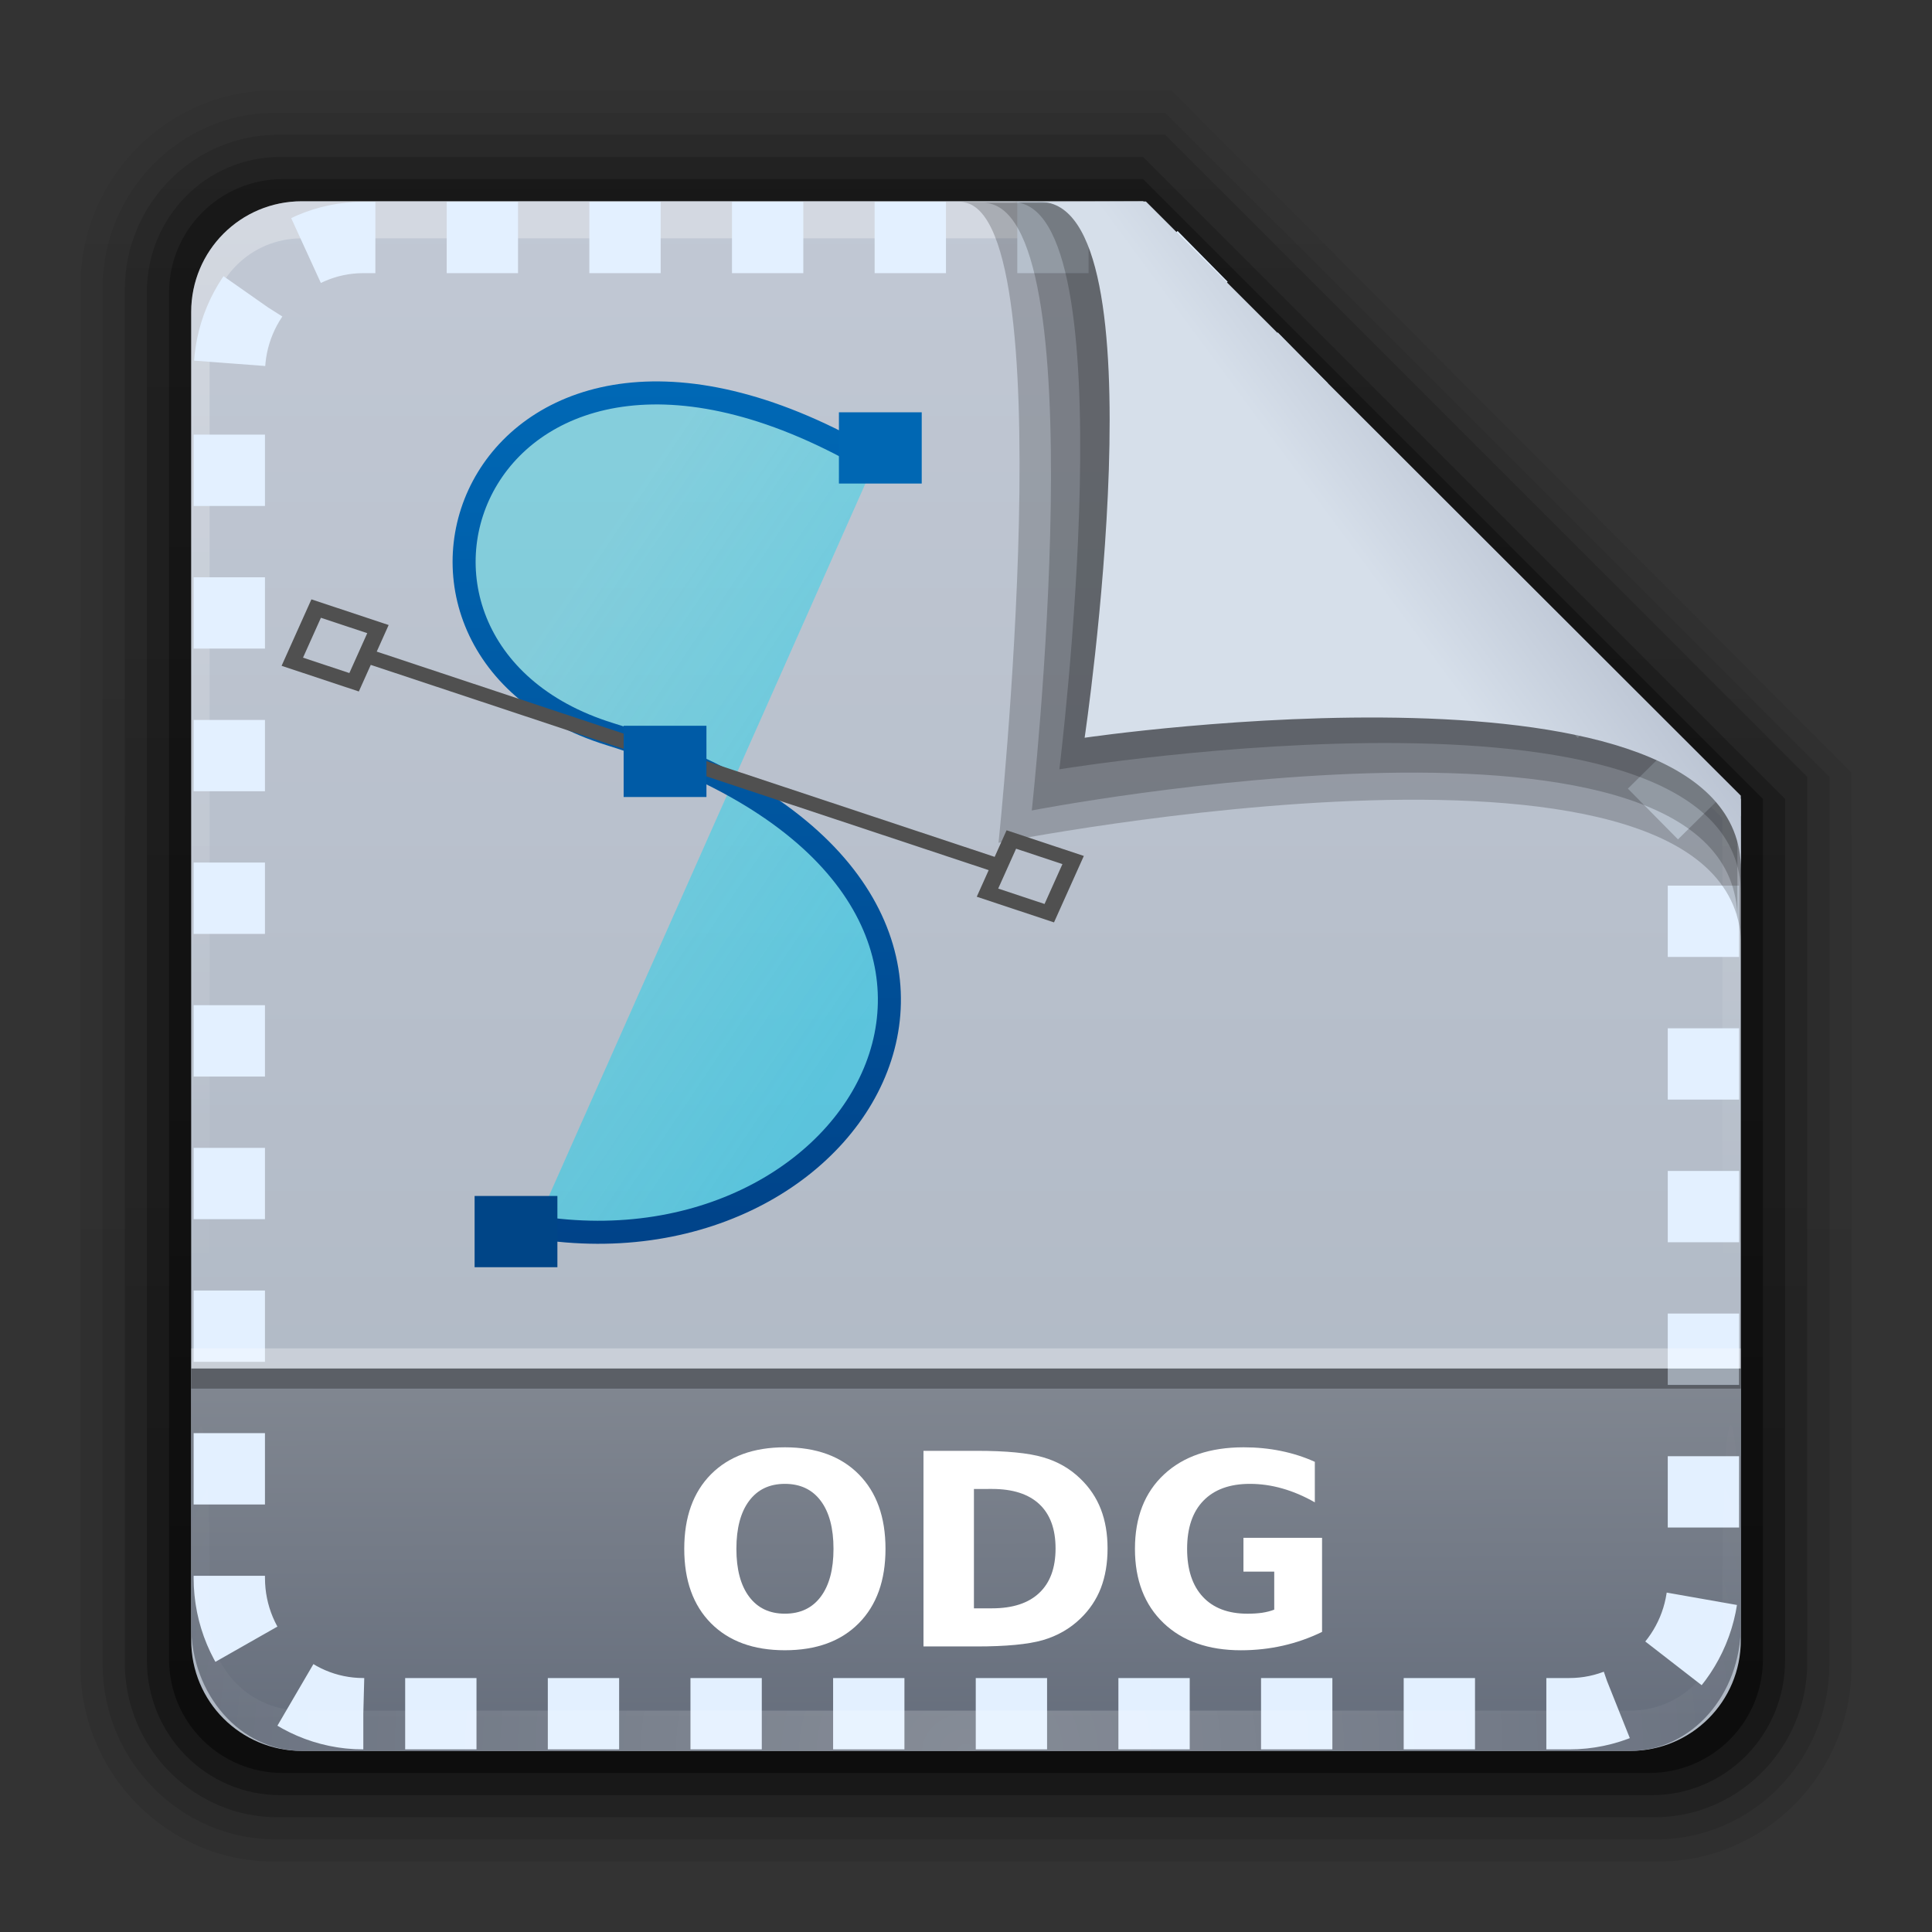 <?xml version="1.0" encoding="UTF-8" standalone="no"?>
<svg
   xmlns:dc="http://purl.org/dc/elements/1.1/"
   xmlns:cc="http://creativecommons.org/ns#"
   xmlns:rdf="http://www.w3.org/1999/02/22-rdf-syntax-ns#"
   xmlns:svg="http://www.w3.org/2000/svg"
   xmlns="http://www.w3.org/2000/svg"
   xmlns:xlink="http://www.w3.org/1999/xlink"
   version="1.0"
   width="96"
   height="96"
   id="svg2408">
  <rect width="100%" height="100%" fill="#333333" stroke="none"/>
  <defs
     id="defs2410">
    <linearGradient
       id="linearGradient1581">
      <stop
         id="stop1577"
         style="stop-color:#aaaaaa;stop-opacity:1"
         offset="0" />
      <stop
         id="stop1579"
         style="stop-color:#dcdcdc;stop-opacity:1"
         offset="1" />
    </linearGradient>
    <linearGradient
       id="linearGradient1575">
      <stop
         id="stop1571"
         style="stop-color:#aaaaaa;stop-opacity:1"
         offset="0" />
      <stop
         id="stop1573"
         style="stop-color:#dcdcdc;stop-opacity:1"
         offset="1" />
    </linearGradient>
    <linearGradient
       id="linearGradient1569">
      <stop
         id="stop1565"
         style="stop-color:#aaaaaa;stop-opacity:1"
         offset="0" />
      <stop
         id="stop1567"
         style="stop-color:#dcdcdc;stop-opacity:1"
         offset="1" />
    </linearGradient>
    <linearGradient
       id="linearGradient1563">
      <stop
         id="stop1559"
         style="stop-color:#aaaaaa;stop-opacity:1"
         offset="0" />
      <stop
         id="stop1561"
         style="stop-color:#dcdcdc;stop-opacity:1"
         offset="1" />
    </linearGradient>
    <linearGradient
       id="linearGradient1557">
      <stop
         id="stop1553"
         style="stop-color:#aaaaaa;stop-opacity:1"
         offset="0" />
      <stop
         id="stop1555"
         style="stop-color:#dcdcdc;stop-opacity:1"
         offset="1" />
    </linearGradient>
    <linearGradient
       id="linearGradient1551">
      <stop
         id="stop1547"
         style="stop-color:#aaaaaa;stop-opacity:1"
         offset="0" />
      <stop
         id="stop1549"
         style="stop-color:#dcdcdc;stop-opacity:1"
         offset="1" />
    </linearGradient>
    <linearGradient
       id="linearGradient1545">
      <stop
         id="stop1541"
         style="stop-color:#aaaaaa;stop-opacity:1"
         offset="0" />
      <stop
         id="stop1543"
         style="stop-color:#dcdcdc;stop-opacity:1"
         offset="1" />
    </linearGradient>
    <linearGradient
       id="linearGradient1539">
      <stop
         id="stop1535"
         style="stop-color:#aaaaaa;stop-opacity:1"
         offset="0" />
      <stop
         id="stop1537"
         style="stop-color:#dcdcdc;stop-opacity:1"
         offset="1" />
    </linearGradient>
    <linearGradient
       id="linearGradient1533">
      <stop
         id="stop1529"
         style="stop-color:#aaaaaa;stop-opacity:1"
         offset="0" />
      <stop
         id="stop1531"
         style="stop-color:#dcdcdc;stop-opacity:1"
         offset="1" />
    </linearGradient>
    <linearGradient
       id="linearGradient1527">
      <stop
         id="stop1523"
         style="stop-color:#aaaaaa;stop-opacity:1"
         offset="0" />
      <stop
         id="stop1525"
         style="stop-color:#dcdcdc;stop-opacity:1"
         offset="1" />
    </linearGradient>
    <linearGradient
       id="linearGradient1521">
      <stop
         id="stop1517"
         style="stop-color:#aaaaaa;stop-opacity:1"
         offset="0" />
      <stop
         id="stop1519"
         style="stop-color:#dcdcdc;stop-opacity:1"
         offset="1" />
    </linearGradient>
    <linearGradient
       id="linearGradient1515">
      <stop
         id="stop1511"
         style="stop-color:#aaaaaa;stop-opacity:1"
         offset="0" />
      <stop
         id="stop1513"
         style="stop-color:#dcdcdc;stop-opacity:1"
         offset="1" />
    </linearGradient>
    <linearGradient
       id="linearGradient1509">
      <stop
         id="stop1505"
         style="stop-color:#aaaaaa;stop-opacity:1"
         offset="0" />
      <stop
         id="stop1507"
         style="stop-color:#dcdcdc;stop-opacity:1"
         offset="1" />
    </linearGradient>
    <linearGradient
       id="linearGradient3638">
      <stop
         id="stop3640"
         style="stop-color:#000000;stop-opacity:1"
         offset="0" />
      <stop
         id="stop3646"
         style="stop-color:#000000;stop-opacity:0.498"
         offset="0.259" />
      <stop
         id="stop3642"
         style="stop-color:#000000;stop-opacity:0"
         offset="1" />
    </linearGradient>
    <linearGradient
       id="linearGradient3619">
      <stop
         id="stop3621"
         style="stop-color:#ffffff;stop-opacity:1"
         offset="0" />
      <stop
         id="stop3627"
         style="stop-color:#ffffff;stop-opacity:0.498"
         offset="0.296" />
      <stop
         id="stop3623"
         style="stop-color:#ffffff;stop-opacity:0"
         offset="1" />
    </linearGradient>
    <linearGradient
       x1="45.448"
       y1="92.54"
       x2="45.448"
       y2="7.017"
       id="ButtonShadow"
       gradientUnits="userSpaceOnUse"
       gradientTransform="scale(1.006,0.994)">
      <stop
         id="stop3750"
         style="stop-color:#000000;stop-opacity:1"
         offset="0" />
      <stop
         id="stop3752"
         style="stop-color:#000000;stop-opacity:0.588"
         offset="1" />
    </linearGradient>
    <linearGradient
       id="linearGradient3737">
      <stop
         id="stop3739"
         style="stop-color:#ffffff;stop-opacity:1"
         offset="0" />
      <stop
         id="stop3741"
         style="stop-color:#ffffff;stop-opacity:0"
         offset="1" />
    </linearGradient>
    <filter
       color-interpolation-filters="sRGB"
       id="filter3174">
      <feGaussianBlur
         id="feGaussianBlur3176"
         stdDeviation="1.71" />
    </filter>
    <linearGradient
       x1="36.357"
       y1="6"
       x2="36.357"
       y2="63.893"
       id="linearGradient3188"
       xlink:href="#linearGradient3737"
       gradientUnits="userSpaceOnUse" />
    <filter
       x="-0.192"
       y="-0.192"
       width="1.384"
       height="1.384"
       color-interpolation-filters="sRGB"
       id="filter3794">
      <feGaussianBlur
         id="feGaussianBlur3796"
         stdDeviation="5.28" />
    </filter>
    <linearGradient
       x1="48"
       y1="20.221"
       x2="48"
       y2="138.661"
       id="linearGradient3613"
       xlink:href="#linearGradient3737"
       gradientUnits="userSpaceOnUse" />
    <radialGradient
       cx="48"
       cy="90.172"
       r="42"
       fx="48"
       fy="90.172"
       id="radialGradient3619"
       xlink:href="#linearGradient3737"
       gradientUnits="userSpaceOnUse"
       gradientTransform="matrix(1.157,0,0,0.996,-7.551,0.197)" />
    <clipPath
       id="clipPath3613">
      <rect
         width="84"
         height="84"
         rx="6"
         ry="6"
         x="6"
         y="6"
         id="rect3615"
         style="fill:#ffffff;fill-opacity:1;fill-rule:nonzero;stroke:none" />
    </clipPath>
    <linearGradient
       x1="40"
       y1="56.209"
       x2="40"
       y2="104"
       id="linearGradient3625"
       xlink:href="#linearGradient3619"
       gradientUnits="userSpaceOnUse" />
    <linearGradient
       x1="16"
       y1="48"
       x2="16"
       y2="44.091"
       id="linearGradient3644"
       xlink:href="#linearGradient3638"
       gradientUnits="userSpaceOnUse"
       gradientTransform="translate(0,8)" />
    <linearGradient
       id="linearGradient1428">
      <stop
         id="stop1430"
         style="stop-color:#3465a4;stop-opacity:1"
         offset="0" />
      <stop
         id="stop1432"
         style="stop-color:#729fcf;stop-opacity:1"
         offset="1" />
    </linearGradient>
    <linearGradient
       x1="48"
       y1="56.252"
       x2="48"
       y2="5.988"
       id="linearGradient3733"
       xlink:href="#linearGradient1428"
       gradientUnits="userSpaceOnUse" />
    <filter
       color-interpolation-filters="sRGB"
       id="filter3743">
      <feGaussianBlur
         stdDeviation="0.8"
         id="feGaussianBlur3745" />
    </filter>
    <clipPath
       id="clipPath3739">
      <path
         d="m 33,1 c -0.277,0 -0.542,0.055 -0.781,0.156 -0.372,0.263 -0.714,0.582 -1,0.938 C 31.081,2.365 31,2.674 31,3 l 0,4.969 c 0.89,1.293 2.374,2.156 4.062,2.156 C 37.789,10.125 40,7.914 40,5.188 40,3.417 39.056,1.871 37.656,1 L 33,1 z m 7.531,0 0.562,0.844 0.469,-0.25 L 42,1.5 l 1.125,0 0.25,0.594 -0.75,0.812 -0.406,0.25 -0.531,0.156 0.25,1.094 0.5,-0.062 0.469,0.062 1.031,0.438 0,0.656 L 42.906,5.969 42.438,6 l -0.5,-0.031 -0.25,1.125 L 42.219,7.25 42.625,7.469 43.375,8.281 43.125,8.875 42,8.906 41.562,8.781 41.094,8.5 l -0.625,0.969 0.375,0.312 0.312,0.406 0.438,1.031 L 41.125,11.688 40.094,11.25 39.688,11 39.375,10.562 l -0.969,0.656 0.25,0.438 0.156,0.5 -0.031,1.062 L 38.156,13.5 37.375,12.719 37.094,12.312 37,11.781 l -1.125,0.25 0.031,0.5 -0.062,0.5 -0.438,1 -0.656,0 -0.469,-1 -0.031,-0.5 0.031,-0.5 -1.125,-0.25 L 33.062,12.312 32.781,12.719 32,13.5 l -0.594,-0.281 -0.062,-1.062 0.156,-0.5 0.25,-0.438 -0.75,-0.5 L 31,19 c 0,1.108 0.892,2 2,2 l 6.844,0 0.281,-0.25 0.469,-0.25 -0.469,-1.156 -0.531,0.188 -0.5,0.031 -1.156,-0.25 -0.156,-0.688 0.969,-0.688 0.5,-0.156 0.531,-0.062 0,-1.219 -0.531,-0.031 -0.5,-0.188 -1,-0.656 0.156,-0.688 1.156,-0.25 0.5,0 0.531,0.188 0.469,-1.156 -0.5,-0.25 -0.406,-0.312 -0.625,-1 0.375,-0.594 1.156,0.188 0.5,0.25 0.406,0.344 0.844,-0.875 -0.344,-0.406 -0.219,-0.469 -0.219,-1.188 0.562,-0.375 1,0.625 0.344,0.375 0.281,0.5 1.125,-0.469 L 44.656,9.531 44.625,9 l 0.25,-1.156 0.688,-0.125 0.688,0.969 0.156,0.469 0.062,0.562 1.219,-0.031 0.031,-0.531 0.188,-0.5 L 48.562,7.688 49.25,7.812 49.531,8.969 49.5,9.5 49.312,10 50.469,10.469 50.719,10 51,9.656 51,3 C 51,1.892 50.108,1 49,1 l -8.469,0 z m -5.5,0.312 c 2.122,0 3.844,1.722 3.844,3.844 C 38.875,7.278 37.153,9 35.031,9 32.91,9 31.188,7.278 31.188,5.156 c 0,-2.122 1.722,-3.844 3.844,-3.844 z m 0,1.719 c -1.242,0 -2.25,0.952 -2.25,2.125 0,1.173 1.008,2.125 2.25,2.125 1.242,0 2.25,-0.952 2.25,-2.125 0,-1.173 -1.008,-2.125 -2.25,-2.125 z m 12.094,8.375 c -1.276,0 -2.46,0.442 -3.406,1.156 l 1.812,1.938 c 0.461,-0.287 1.011,-0.438 1.594,-0.438 0.294,0 0.575,0.046 0.844,0.125 l 1.219,-2.375 C 48.547,11.56 47.855,11.406 47.125,11.406 z m 3.094,0.938 L 49,14.719 c 0.686,0.544 1.114,1.372 1.125,2.312 L 51,17.188 51,12.969 c -0.242,-0.228 -0.502,-0.442 -0.781,-0.625 z m -7.344,1 c -0.873,0.994 -1.406,2.293 -1.406,3.719 0,0.637 0.118,1.241 0.312,1.812 L 44.188,17.781 C 44.132,17.553 44.125,17.307 44.125,17.062 c 0,-0.663 0.199,-1.284 0.562,-1.781 l -1.812,-1.938 z m 4.25,2.75 c -0.535,0 -0.969,0.434 -0.969,0.969 0,0.535 0.434,0.969 0.969,0.969 0.535,0 0.969,-0.434 0.969,-0.969 0,-0.535 -0.434,-0.969 -0.969,-0.969 z m 2.812,2.062 c -0.322,0.824 -1.002,1.465 -1.844,1.75 L 48.25,21 49,21 c 1.108,0 2,-0.892 2,-2 l 0,-0.656 -1.062,-0.188 z m -5.25,0.656 -2.438,1.125 c 0.23,0.39 0.498,0.74 0.812,1.062 l 4,0 -0.125,-0.938 c -0.934,-0.054 -1.735,-0.535 -2.25,-1.25 z"
         id="path3741"
         style="fill:#ffffff;fill-opacity:1;fill-rule:evenodd;stroke:none;display:inline" />
    </clipPath>
    <filter
       x="-0.18"
       y="-0.18"
       width="1.36"
       height="1.36"
       color-interpolation-filters="sRGB"
       id="filter3194-1">
      <feGaussianBlur
         stdDeviation="1.2"
         id="feGaussianBlur3196-4" />
    </filter>
    <clipPath
       id="clipPath2849-2">
      <rect
         width="20"
         height="20"
         rx="2"
         ry="2"
         x="1"
         y="1"
         id="rect2851-4"
         style="fill:#ffffff;fill-opacity:1;fill-rule:evenodd;stroke:none;display:inline" />
    </clipPath>
    <clipPath
       id="clipPath6183">
      <rect
         width="20"
         height="20"
         rx="2"
         ry="2"
         x="1"
         y="1"
         id="rect6185"
         style="fill:#ffffff;fill-opacity:1;fill-rule:evenodd;stroke:none;display:inline" />
    </clipPath>
    <linearGradient
       x1="10.32"
       y1="21"
       x2="10.32"
       y2="0.999"
       id="ButtonColor-6"
       gradientUnits="userSpaceOnUse">
      <stop
         id="stop3189-2"
         style="stop-color:#afafaf;stop-opacity:1"
         offset="0" />
      <stop
         id="stop3191-6"
         style="stop-color:#d8d8d8;stop-opacity:1"
         offset="1" />
    </linearGradient>
    <linearGradient
       id="linearGradient3327-8">
      <stop
         id="stop3330-7"
         style="stop-color:#000000;stop-opacity:1"
         offset="0" />
      <stop
         id="stop3333-0"
         style="stop-color:#000000;stop-opacity:0"
         offset="1" />
    </linearGradient>
    <linearGradient
       x1="58.65"
       y1="122"
       x2="58.65"
       y2="5.425"
       id="linearGradient3764"
       gradientUnits="userSpaceOnUse"
       gradientTransform="matrix(1.017,0,0,1.017,-1.103,-1.103)">
      <stop
         id="stop3766"
         style="stop-color:#969696;stop-opacity:1"
         offset="0" />
      <stop
         id="stop3768"
         style="stop-color:#cacaca;stop-opacity:1"
         offset="1" />
    </linearGradient>
    <linearGradient
       x1="11.375"
       y1="22"
       x2="11.375"
       y2="-9.817"
       id="linearGradient4286"
       xlink:href="#linearGradient3327-8"
       gradientUnits="userSpaceOnUse" />
    <linearGradient
       x1="-3.061"
       y1="27.258"
       x2="-3.061"
       y2="7.254"
       id="linearGradient4288"
       xlink:href="#ButtonColor-6"
       gradientUnits="userSpaceOnUse"
       gradientTransform="translate(11.119,-6.258)" />
    <linearGradient
       x1="5"
       y1="21"
       x2="5"
       y2="0.9"
       id="linearGradient4290"
       xlink:href="#linearGradient3764"
       gradientUnits="userSpaceOnUse" />
    <linearGradient
       x1="11.375"
       y1="22"
       x2="11.375"
       y2="-9.817"
       id="linearGradient4320"
       xlink:href="#linearGradient3327-8"
       gradientUnits="userSpaceOnUse" />
    <linearGradient
       x1="-3.061"
       y1="27.258"
       x2="-3.061"
       y2="7.254"
       id="linearGradient4322"
       xlink:href="#ButtonColor-6"
       gradientUnits="userSpaceOnUse"
       gradientTransform="translate(11.119,-6.258)" />
    <linearGradient
       x1="5"
       y1="21"
       x2="5"
       y2="0.9"
       id="linearGradient4324"
       xlink:href="#linearGradient3764"
       gradientUnits="userSpaceOnUse" />
    <linearGradient
       x1="11.375"
       y1="22"
       x2="11.375"
       y2="-9.817"
       id="linearGradient4354"
       xlink:href="#linearGradient3327-8"
       gradientUnits="userSpaceOnUse" />
    <linearGradient
       x1="-3.061"
       y1="27.258"
       x2="-3.061"
       y2="7.254"
       id="linearGradient4356"
       xlink:href="#ButtonColor-6"
       gradientUnits="userSpaceOnUse"
       gradientTransform="translate(11.119,-6.258)" />
    <linearGradient
       x1="5"
       y1="21"
       x2="5"
       y2="0.9"
       id="linearGradient4358"
       xlink:href="#linearGradient3764"
       gradientUnits="userSpaceOnUse" />
    <linearGradient
       x1="45.448"
       y1="92.54"
       x2="45.448"
       y2="7.017"
       id="ButtonShadow-0"
       gradientUnits="userSpaceOnUse"
       gradientTransform="matrix(1.006,0,0,0.994,100,0)">
      <stop
         id="stop3750-8"
         style="stop-color:#000000;stop-opacity:1"
         offset="0" />
      <stop
         id="stop3752-5-4"
         style="stop-color:#000000;stop-opacity:0.588"
         offset="1" />
    </linearGradient>
    <linearGradient
       x1="32.251"
       y1="6.132"
       x2="32.251"
       y2="90.239"
       id="linearGradient3780"
       xlink:href="#ButtonShadow-0"
       gradientUnits="userSpaceOnUse"
       gradientTransform="matrix(0.881,0,0,0.881,102.247,-91.379)" />
    <linearGradient
       x1="32.251"
       y1="6.132"
       x2="32.251"
       y2="90.239"
       id="linearGradient3772"
       xlink:href="#ButtonShadow-0"
       gradientUnits="userSpaceOnUse"
       gradientTransform="matrix(1.024,0,0,1.012,-1.143,-98.071)" />
    <linearGradient
       x1="32.251"
       y1="6.132"
       x2="32.251"
       y2="90.239"
       id="linearGradient3725"
       xlink:href="#ButtonShadow-0"
       gradientUnits="userSpaceOnUse"
       gradientTransform="matrix(1.024,0,0,1.012,-1.143,-98.071)" />
    <linearGradient
       x1="32.251"
       y1="6.132"
       x2="32.251"
       y2="90.239"
       id="linearGradient3721-0"
       xlink:href="#ButtonShadow-0"
       gradientUnits="userSpaceOnUse"
       gradientTransform="matrix(0.857,0,0,0.857,103.39,-90.236)" />
    <linearGradient
       x1="32.251"
       y1="6.132"
       x2="32.251"
       y2="90.239"
       id="linearGradient3059"
       xlink:href="#ButtonShadow-0"
       gradientUnits="userSpaceOnUse"
       gradientTransform="matrix(1.024,0,0,1.012,-1.143,-98.071)" />
    <linearGradient
       y2="3.634"
       x2="-51.786"
       y1="53.514"
       x1="-51.786"
       gradientTransform="matrix(2.168,0,0,2.246,141.948,-68.59)"
       gradientUnits="userSpaceOnUse"
       id="linearGradient5869"
       xlink:href="#linearGradient3327-8" />
    <linearGradient
       y2="44.261"
       x2="97.539"
       y1="8.81"
       x1="97.539"
       gradientTransform="matrix(2.666,0,0,2.647,-143.333,-66.05)"
       gradientUnits="userSpaceOnUse"
       id="linearGradient5873"
       xlink:href="#linearGradient9235" />
    <linearGradient
       id="linearGradient9235">
      <stop
         offset="0"
         style="stop-color:#ffffff;stop-opacity:1"
         id="stop9237" />
      <stop
         offset="0.109"
         style="stop-color:#ffffff;stop-opacity:0.235"
         id="stop9239" />
      <stop
         offset="0.979"
         style="stop-color:#ffffff;stop-opacity:0.157"
         id="stop9241" />
      <stop
         offset="1"
         style="stop-color:#ffffff;stop-opacity:0.392"
         id="stop9243" />
    </linearGradient>
    <linearGradient
       y2="609.505"
       x2="302.857"
       y1="366.648"
       x1="302.857"
       gradientTransform="matrix(0.213,0,0,0.066,-13.148,75.519)"
       gradientUnits="userSpaceOnUse"
       id="linearGradient5875"
       xlink:href="#linearGradient5048-585" />
    <linearGradient
       id="linearGradient5048-585">
      <stop
         offset="0"
         style="stop-color:#000000;stop-opacity:0"
         id="stop2667" />
      <stop
         offset="0.5"
         style="stop-color:#000000;stop-opacity:1"
         id="stop2669" />
      <stop
         offset="1"
         style="stop-color:#000000;stop-opacity:0"
         id="stop2671" />
    </linearGradient>
    <radialGradient
       r="117.143"
       fy="486.648"
       fx="605.714"
       cy="486.648"
       cx="605.714"
       gradientTransform="matrix(0.083,0,0,0.066,65.629,75.519)"
       gradientUnits="userSpaceOnUse"
       id="radialGradient5877"
       xlink:href="#linearGradient3327-8" />
    <radialGradient
       r="117.143"
       fy="486.648"
       fx="605.714"
       cy="486.648"
       cx="605.714"
       gradientTransform="matrix(-0.083,0,0,0.066,62.348,75.519)"
       gradientUnits="userSpaceOnUse"
       id="radialGradient5879"
       xlink:href="#linearGradient3327-8" />
    <linearGradient
       y2="119.06"
       x2="-91"
       y1="44"
       x1="-91"
       gradientTransform="matrix(1,0,0,1.027,147,-70.187)"
       gradientUnits="userSpaceOnUse"
       id="linearGradient5883"
       xlink:href="#linearGradient4632-0-6-4" />
    <linearGradient
       id="linearGradient4632-0-6-4">
      <stop
         id="stop4634-4-4-7"
         offset="0"
         style="stop-color:#55a7f3;stop-opacity:1;" />
      <stop
         id="stop4636-3-1-5"
         offset="1"
         style="stop-color:#1374cf;stop-opacity:1;" />
    </linearGradient>
    <linearGradient
       y2="36.599"
       x2="22.935"
       y1="49.629"
       x1="22.935"
       gradientTransform="matrix(3.037,0,0,2.691,-8.883,-65.365)"
       gradientUnits="userSpaceOnUse"
       id="linearGradient5887"
       xlink:href="#linearGradient6129-963-697-142-998-580-273" />
    <linearGradient
       id="linearGradient6129-963-697-142-998-580-273">
      <stop
         offset="0"
         style="stop-color:#0a0a0a;stop-opacity:0.498"
         id="stop2661" />
      <stop
         offset="1"
         style="stop-color:#0a0a0a;stop-opacity:0"
         id="stop2663" />
    </linearGradient>
    <linearGradient
       y2="44.261"
       x2="97.539"
       y1="16.962"
       x1="97.539"
       gradientTransform="matrix(2.666,0,0,2.717,-143.333,-69.199)"
       gradientUnits="userSpaceOnUse"
       id="linearGradient5891"
       xlink:href="#linearGradient8272" />
    <linearGradient
       id="linearGradient8272">
      <stop
         id="stop8274"
         style="stop-color:#ffffff;stop-opacity:1"
         offset="0" />
      <stop
         id="stop8276"
         style="stop-color:#ffffff;stop-opacity:0.235"
         offset="0.022" />
      <stop
         id="stop8278"
         style="stop-color:#ffffff;stop-opacity:0.157"
         offset="0.979" />
      <stop
         id="stop8280"
         style="stop-color:#ffffff;stop-opacity:0.392"
         offset="1" />
    </linearGradient>
    <linearGradient
       xlink:href="#linearGradient5048-585"
       id="linearGradient5875-2"
       gradientUnits="userSpaceOnUse"
       gradientTransform="matrix(0.213,0,0,0.066,-13.148,75.519)"
       x1="302.857"
       y1="366.648"
       x2="302.857"
       y2="609.505" />
    <radialGradient
       xlink:href="#linearGradient3327-8"
       id="radialGradient5877-3"
       gradientUnits="userSpaceOnUse"
       gradientTransform="matrix(0.083,0,0,0.066,65.629,75.519)"
       cx="605.714"
       cy="486.648"
       fx="605.714"
       fy="486.648"
       r="117.143" />
    <radialGradient
       xlink:href="#linearGradient3327-8"
       id="radialGradient5879-6"
       gradientUnits="userSpaceOnUse"
       gradientTransform="matrix(-0.083,0,0,0.066,62.348,75.519)"
       cx="605.714"
       cy="486.648"
       fx="605.714"
       fy="486.648"
       r="117.143" />
    <linearGradient
       y2="609.505"
       x2="302.857"
       y1="366.648"
       x1="302.857"
       gradientTransform="matrix(0.213,0,0,0.066,-13.148,75.519)"
       gradientUnits="userSpaceOnUse"
       id="linearGradient5875-6"
       xlink:href="#linearGradient5048-585" />
    <radialGradient
       r="117.143"
       fy="486.648"
       fx="605.714"
       cy="486.648"
       cx="605.714"
       gradientTransform="matrix(0.083,0,0,0.066,65.629,75.519)"
       gradientUnits="userSpaceOnUse"
       id="radialGradient5877-0"
       xlink:href="#linearGradient3327-8" />
    <radialGradient
       r="117.143"
       fy="486.648"
       fx="605.714"
       cy="486.648"
       cx="605.714"
       gradientTransform="matrix(-0.083,0,0,0.066,62.348,75.519)"
       gradientUnits="userSpaceOnUse"
       id="radialGradient5879-4"
       xlink:href="#linearGradient3327-8" />
    <linearGradient
       y2="3.634"
       x2="-51.786"
       y1="53.514"
       x1="-51.786"
       gradientTransform="matrix(2.168,0,0,2.246,141.949,-68.559)"
       gradientUnits="userSpaceOnUse"
       id="linearGradient6758"
       xlink:href="#linearGradient3327-8" />
    <linearGradient
       y2="44.261"
       x2="97.539"
       y1="8.81"
       x1="97.539"
       gradientTransform="matrix(2.666,0,0,2.647,-143.333,-66.018)"
       gradientUnits="userSpaceOnUse"
       id="linearGradient6755"
       xlink:href="#linearGradient9235" />
    <linearGradient
       y2="609.505"
       x2="302.857"
       y1="366.648"
       x1="302.857"
       gradientTransform="matrix(0.213,0,0,0.066,-13.148,75.519)"
       gradientUnits="userSpaceOnUse"
       id="linearGradient22546"
       xlink:href="#linearGradient5048-585" />
    <radialGradient
       r="117.143"
       fy="486.648"
       fx="605.714"
       cy="486.648"
       cx="605.714"
       gradientTransform="matrix(0.083,0,0,0.066,65.629,75.519)"
       gradientUnits="userSpaceOnUse"
       id="radialGradient22548"
       xlink:href="#linearGradient3327-8" />
    <radialGradient
       r="117.143"
       fy="486.648"
       fx="605.714"
       cy="486.648"
       cx="605.714"
       gradientTransform="matrix(-0.083,0,0,0.066,62.348,75.519)"
       gradientUnits="userSpaceOnUse"
       id="radialGradient22550"
       xlink:href="#linearGradient3327-8" />
    <linearGradient
       xlink:href="#linearGradient4632-0-6-4-6"
       id="linearGradient6563"
       gradientUnits="userSpaceOnUse"
       gradientTransform="matrix(1,0,0,0.813,147,-44.693)"
       x1="-91"
       y1="44"
       x2="-91"
       y2="119.06" />
    <linearGradient
       id="linearGradient4632-0-6-4-6">
      <stop
         id="stop4634-4-4-7-1"
         offset="0"
         style="stop-color:#5aa9f2;stop-opacity:1;" />
      <stop
         id="stop4636-3-1-5-7"
         offset="1"
         style="stop-color:#1374cf;stop-opacity:1;" />
    </linearGradient>
    <linearGradient
       xlink:href="#linearGradient6129-963-697-142-998-580-273"
       id="linearGradient6618"
       gradientUnits="userSpaceOnUse"
       gradientTransform="matrix(3.037,0,0,2.139,-8.883,-41.085)"
       x1="22.935"
       y1="49.629"
       x2="22.935"
       y2="36.599" />
    <linearGradient
       y2="44.261"
       x2="97.539"
       y1="16.962"
       x1="97.539"
       gradientTransform="matrix(2.666,0,0,2.137,-143.311,-43.45)"
       gradientUnits="userSpaceOnUse"
       id="linearGradient5329-6"
       xlink:href="#linearGradient8272" />
    <radialGradient
       r="117.143"
       fy="486.648"
       fx="605.714"
       cy="486.648"
       cx="605.714"
       gradientTransform="matrix(0.083,0,0,0.066,65.629,75.519)"
       gradientUnits="userSpaceOnUse"
       id="radialGradient5877-38"
       xlink:href="#linearGradient3327-8" />
    <radialGradient
       r="117.143"
       fy="486.648"
       fx="605.714"
       cy="486.648"
       cx="605.714"
       gradientTransform="matrix(-0.083,0,0,0.066,62.348,75.519)"
       gradientUnits="userSpaceOnUse"
       id="radialGradient5879-8"
       xlink:href="#linearGradient3327-8" />
    <linearGradient
       xlink:href="#linearGradient5048-585"
       id="linearGradient5875-3"
       gradientUnits="userSpaceOnUse"
       gradientTransform="matrix(0.213,0,0,0.066,-13.148,75.519)"
       x1="302.857"
       y1="366.648"
       x2="302.857"
       y2="609.505" />
    <radialGradient
       xlink:href="#linearGradient3327-8"
       id="radialGradient5877-2"
       gradientUnits="userSpaceOnUse"
       gradientTransform="matrix(0.083,0,0,0.066,65.629,75.519)"
       cx="605.714"
       cy="486.648"
       fx="605.714"
       fy="486.648"
       r="117.143" />
    <radialGradient
       xlink:href="#linearGradient3327-8"
       id="radialGradient5879-1"
       gradientUnits="userSpaceOnUse"
       gradientTransform="matrix(-0.083,0,0,0.066,62.348,75.519)"
       cx="605.714"
       cy="486.648"
       fx="605.714"
       fy="486.648"
       r="117.143" />
    <linearGradient
       xlink:href="#linearGradient5048-585"
       id="linearGradient5875-7"
       gradientUnits="userSpaceOnUse"
       gradientTransform="matrix(0.213,0,0,0.066,-13.148,75.519)"
       x1="302.857"
       y1="366.648"
       x2="302.857"
       y2="609.505" />
    <radialGradient
       xlink:href="#linearGradient3327-8"
       id="radialGradient5877-6"
       gradientUnits="userSpaceOnUse"
       gradientTransform="matrix(0.083,0,0,0.066,65.629,75.519)"
       cx="605.714"
       cy="486.648"
       fx="605.714"
       fy="486.648"
       r="117.143" />
    <radialGradient
       xlink:href="#linearGradient3327-8"
       id="radialGradient5879-2"
       gradientUnits="userSpaceOnUse"
       gradientTransform="matrix(-0.083,0,0,0.066,62.348,75.519)"
       cx="605.714"
       cy="486.648"
       fx="605.714"
       fy="486.648"
       r="117.143" />
    <linearGradient
       y2="609.505"
       x2="302.857"
       y1="366.648"
       x1="302.857"
       gradientTransform="matrix(0.213,0,0,0.066,-13.148,75.519)"
       gradientUnits="userSpaceOnUse"
       id="linearGradient5875-39"
       xlink:href="#linearGradient5048-585" />
    <radialGradient
       r="117.143"
       fy="486.648"
       fx="605.714"
       cy="486.648"
       cx="605.714"
       gradientTransform="matrix(0.083,0,0,0.066,65.629,75.519)"
       gradientUnits="userSpaceOnUse"
       id="radialGradient5877-9"
       xlink:href="#linearGradient3327-8" />
    <radialGradient
       r="117.143"
       fy="486.648"
       fx="605.714"
       cy="486.648"
       cx="605.714"
       gradientTransform="matrix(-0.083,0,0,0.066,62.348,75.519)"
       gradientUnits="userSpaceOnUse"
       id="radialGradient5879-3"
       xlink:href="#linearGradient3327-8" />
    <linearGradient
       xlink:href="#linearGradient5048-585"
       id="linearGradient5875-67"
       gradientUnits="userSpaceOnUse"
       gradientTransform="matrix(0.213,0,0,0.066,-13.148,75.519)"
       x1="302.857"
       y1="366.648"
       x2="302.857"
       y2="609.505" />
    <radialGradient
       xlink:href="#linearGradient3327-8"
       id="radialGradient5877-8"
       gradientUnits="userSpaceOnUse"
       gradientTransform="matrix(0.083,0,0,0.066,65.629,75.519)"
       cx="605.714"
       cy="486.648"
       fx="605.714"
       fy="486.648"
       r="117.143" />
    <radialGradient
       xlink:href="#linearGradient3327-8"
       id="radialGradient5879-7"
       gradientUnits="userSpaceOnUse"
       gradientTransform="matrix(-0.083,0,0,0.066,62.348,75.519)"
       cx="605.714"
       cy="486.648"
       fx="605.714"
       fy="486.648"
       r="117.143" />
    <linearGradient
       xlink:href="#linearGradient5048-585"
       id="linearGradient5875-21"
       gradientUnits="userSpaceOnUse"
       gradientTransform="matrix(0.213,0,0,0.066,-13.148,75.519)"
       x1="302.857"
       y1="366.648"
       x2="302.857"
       y2="609.505" />
    <radialGradient
       xlink:href="#linearGradient3327-8"
       id="radialGradient5877-1"
       gradientUnits="userSpaceOnUse"
       gradientTransform="matrix(0.083,0,0,0.066,65.629,75.519)"
       cx="605.714"
       cy="486.648"
       fx="605.714"
       fy="486.648"
       r="117.143" />
    <radialGradient
       xlink:href="#linearGradient3327-8"
       id="radialGradient5879-49"
       gradientUnits="userSpaceOnUse"
       gradientTransform="matrix(-0.083,0,0,0.066,62.348,75.519)"
       cx="605.714"
       cy="486.648"
       fx="605.714"
       fy="486.648"
       r="117.143" />
    <radialGradient
       gradientTransform="matrix(1.157,0,0,0.996,-7.551,0.197)"
       gradientUnits="userSpaceOnUse"
       xlink:href="#linearGradient3737"
       id="radialGradient2903"
       fy="90.172"
       fx="48"
       r="42"
       cy="90.172"
       cx="48" />
    <linearGradient
       gradientUnits="userSpaceOnUse"
       xlink:href="#linearGradient3737"
       id="linearGradient5613"
       y2="48"
       x2="8"
       y1="16"
       x1="8" />
    <clipPath
       id="clipPath3870">
      <path
         style="fill:#ff00ff;fill-opacity:1;fill-rule:nonzero;stroke:none"
         id="path3872"
         d="m 24,6 v 84 h 60 c 3.324,0 6,-2.676 6,-6 V 12 C 90,8.676 87.324,6 84,6 Z" />
    </clipPath>
    <filter
       id="filter3794-7"
       height="1.384"
       width="1.384"
       y="-0.192"
       x="-0.192"
       style="color-interpolation-filters:sRGB">
      <feGaussianBlur
         stdDeviation="5.28"
         id="feGaussianBlur3796-5" />
    </filter>
    <clipPath
       id="clipPath3876">
      <path
         style="fill:#ff0000;fill-opacity:1;fill-rule:nonzero;stroke:none"
         id="path3878"
         d="M 12,6 C 8.676,6 6,8.676 6,12 v 72 c 0,3.324 2.676,6 6,6 H 24 V 6 Z" />
    </clipPath>
    <filter
       id="filter1474"
       height="1.384"
       width="1.384"
       y="-0.192"
       x="-0.192"
       style="color-interpolation-filters:sRGB">
      <feGaussianBlur
         stdDeviation="5.28"
         id="feGaussianBlur1472" />
    </filter>
    <linearGradient
       gradientTransform="translate(8)"
       gradientUnits="userSpaceOnUse"
       xlink:href="#linearGradient3700"
       id="linearGradient3706"
       y2="5.988"
       x2="48"
       y1="90"
       x1="48" />
    <linearGradient
       id="linearGradient3700">
      <stop
         offset="0"
         style="stop-color:#e6e6e6;stop-opacity:1"
         id="stop3702" />
      <stop
         offset="1"
         style="stop-color:#f5f5f5;stop-opacity:1"
         id="stop3704" />
    </linearGradient>
    <linearGradient
       gradientTransform="matrix(0,-1.039,0.917,0,4,93.233)"
       gradientUnits="userSpaceOnUse"
       xlink:href="#linearGradient3742"
       id="linearGradient3748"
       y2="51.433"
       x2="23.766"
       y1="51.47"
       x1="7.371" />
    <linearGradient
       id="linearGradient3742">
      <stop
         offset="0"
         style="stop-color:#676f7d;stop-opacity:1"
         id="stop3744" />
      <stop
         offset="1"
         style="stop-color:#818791;stop-opacity:1"
         id="stop3746" />
    </linearGradient>
    <linearGradient
       y2="90.239"
       x2="32.251"
       y1="6.132"
       x1="32.251"
       gradientTransform="matrix(0.89,0,0,-0.889,101.829,91.764)"
       gradientUnits="userSpaceOnUse"
       id="linearGradient1974"
       xlink:href="#ButtonShadow-0" />
    <linearGradient
       y2="90.239"
       x2="32.251"
       y1="6.132"
       x1="32.251"
       gradientTransform="matrix(0.887,0,0,-0.886,101.972,91.632)"
       gradientUnits="userSpaceOnUse"
       id="linearGradient1976"
       xlink:href="#ButtonShadow-0" />
    <linearGradient
       y2="90.239"
       x2="32.251"
       y1="6.132"
       x1="32.251"
       gradientTransform="matrix(0.884,0,0,-0.884,102.091,91.523)"
       gradientUnits="userSpaceOnUse"
       id="linearGradient1978"
       xlink:href="#ButtonShadow-0" />
    <linearGradient
       y2="138.661"
       x2="48"
       y1="20.221"
       x1="48"
       gradientUnits="userSpaceOnUse"
       id="linearGradient1980"
       xlink:href="#linearGradient3737" />
    <linearGradient
       y2="63.893"
       x2="36.357"
       y1="6"
       x1="36.357"
       gradientUnits="userSpaceOnUse"
       id="linearGradient1982"
       xlink:href="#linearGradient3737" />
    <linearGradient
       gradientTransform="matrix(0.833,0,0,0.833,38.043,-118.812)"
       gradientUnits="userSpaceOnUse"
       xlink:href="#ButtonColor-7"
       id="linearGradient3617"
       y2="5.988"
       x2="48"
       y1="90"
       x1="48" />
    <linearGradient
       gradientUnits="userSpaceOnUse"
       id="ButtonColor-7"
       y2="0.999"
       x2="10.32"
       y1="21"
       x1="10.32">
      <stop
         offset="0"
         style="stop-color:#adb6c2;stop-opacity:1"
         id="stop3189" />
      <stop
         offset="1"
         style="stop-color:#c1c8d4;stop-opacity:1"
         id="stop3191" />
    </linearGradient>
    <radialGradient
       gradientTransform="matrix(1.061,0,0,0.917,-2.922,4.342)"
       gradientUnits="userSpaceOnUse"
       xlink:href="#linearGradient3737"
       id="radialGradient3619-6"
       fy="90.172"
       fx="48"
       r="42"
       cy="90.172"
       cx="48" />
    <linearGradient
       gradientTransform="matrix(0.833,0,0,0.837,38.043,-118.833)"
       y2="63.893"
       x2="36.357"
       y1="6"
       x1="36.357"
       gradientUnits="userSpaceOnUse"
       id="linearGradient2015"
       xlink:href="#linearGradient3737" />
    <linearGradient
       id="linearGradient3225"
       y2="5.457"
       gradientUnits="userSpaceOnUse"
       x2="36.358"
       gradientTransform="matrix(2.512,0,0,2.557,-16.741,5.05)"
       y1="8.059"
       x1="32.892">
      <stop
         id="stop8591"
         style="stop-color:#d6dfea;stop-opacity:1"
         offset="0" />
      <stop
         id="stop8593"
         style="stop-color:#b3bccc;stop-opacity:1"
         offset="1" />
    </linearGradient>
    <linearGradient
       id="linearGradient3225-3"
       y2="5.457"
       gradientUnits="userSpaceOnUse"
       x2="36.358"
       gradientTransform="matrix(1.852,0,0,1.889,0.669,5.57)"
       y1="8.059"
       x1="32.892">
      <stop
         id="stop8591-6"
         style="stop-color:#fefefe"
         offset="0" />
      <stop
         id="stop8593-7"
         style="stop-color:#cbcbcb"
         offset="1" />
    </linearGradient>
    <linearGradient
       gradientUnits="userSpaceOnUse"
       xlink:href="#linearGradient3789"
       id="linearGradient3795"
       y2="24"
       x2="42"
       y1="72"
       x1="42" />
    <linearGradient
       id="linearGradient3789">
      <stop
         offset="0"
         style="stop-color:#949494;stop-opacity:1"
         id="stop3791" />
      <stop
         offset="1"
         style="stop-color:#b3b3b3;stop-opacity:1"
         id="stop3793" />
    </linearGradient>
    <linearGradient
       gradientUnits="userSpaceOnUse"
       xlink:href="#linearGradient1509"
       id="linearGradient3795-3"
       y2="24"
       x2="42"
       y1="72"
       x1="42" />
    <clipPath
       id="clipPath3776">
      <path
         style="fill:#ff00ff;fill-opacity:1;fill-rule:nonzero;stroke:none"
         id="path3779"
         d="m -88,6 c -3.324,0 -6,2.676 -6,6 v 72 c 0,3.324 2.676,6 6,6 h 72 c 3.324,0 6,-2.676 6,-6 V 12 c 0,-3.324 -2.676,-6 -6,-6 z m 14.781,18 h 4.406 c 0.944,1.3e-5 1.647,0.343 2.156,1.094 0.405,0.606 0.656,1.331 0.656,2.094 v 5.688 c -1.2e-5,0.763 -0.252,1.45 -0.656,2.031 C -67.166,35.645 -67.868,36 -68.812,36 h -4.406 c -0.929,0 -1.678,-0.355 -2.188,-1.094 C -75.811,34.325 -76,33.638 -76,32.875 v -5.688 c 10e-7,-0.763 0.189,-1.488 0.594,-2.094 0.51,-0.751 1.258,-1.094 2.188,-1.094 z m 11.25,0 H -57.875 V 35 H -54 v 1 h -10 v -1 h 3.875 V 25 h -1.844 z m 12.75,0 h 4.406 c 0.944,1.3e-5 1.647,0.343 2.156,1.094 0.405,0.606 0.656,1.331 0.656,2.094 v 5.688 c -1.2e-5,0.763 -0.252,1.45 -0.656,2.031 C -43.166,35.645 -43.868,36 -44.812,36 h -4.406 c -0.929,0 -1.678,-0.355 -2.188,-1.094 C -51.811,34.325 -52,33.638 -52,32.875 v -5.688 c 10e-7,-0.763 0.189,-1.488 0.594,-2.094 0.51,-0.751 1.258,-1.094 2.188,-1.094 z m 12,0 h 4.406 c 0.944,1.3e-5 1.647,0.343 2.156,1.094 0.405,0.606 0.656,1.331 0.656,2.094 v 5.688 c -1.2e-5,0.763 -0.252,1.45 -0.656,2.031 C -31.166,35.645 -31.868,36 -32.812,36 h -4.406 c -0.929,0 -1.678,-0.355 -2.188,-1.094 C -39.811,34.325 -40,33.638 -40,32.875 v -5.688 c 10e-7,-0.763 0.189,-1.488 0.594,-2.094 0.51,-0.751 1.258,-1.094 2.188,-1.094 z m -34.875,1 c -0.614,1.2e-5 -1.108,0.26 -1.438,0.781 -0.255,0.412 -0.406,0.898 -0.406,1.406 v 5.688 c -2e-6,0.363 0.1,0.704 0.25,1.031 l 4.531,-8.781 c -0.21,-0.085 -0.433,-0.125 -0.688,-0.125 z m 24,0 c -0.614,1.2e-5 -1.108,0.26 -1.438,0.781 -0.255,0.412 -0.406,0.898 -0.406,1.406 v 5.688 c -2e-6,0.363 0.1,0.704 0.25,1.031 l 4.531,-8.781 c -0.21,-0.085 -0.433,-0.125 -0.688,-0.125 z m 12,0 c -0.614,1.2e-5 -1.108,0.26 -1.438,0.781 -0.255,0.412 -0.406,0.898 -0.406,1.406 v 5.688 c -2e-6,0.363 0.1,0.704 0.25,1.031 l 4.531,-8.781 c -0.21,-0.085 -0.433,-0.125 -0.688,-0.125 z m -32.156,1.156 -4.5,8.75 c 0.195,0.073 0.431,0.125 0.656,0.125 h 2.25 c 0.614,2e-6 1.06,-0.26 1.375,-0.781 0.255,-0.4 0.406,-0.878 0.406,-1.375 v -5.688 c -7e-6,-0.351 -0.053,-0.692 -0.188,-1.031 z m 24,0 -4.5,8.75 c 0.195,0.073 0.431,0.125 0.656,0.125 h 2.25 c 0.614,2e-6 1.06,-0.26 1.375,-0.781 0.255,-0.4 0.406,-0.878 0.406,-1.375 v -5.688 c -7e-6,-0.351 -0.053,-0.692 -0.188,-1.031 z m 12,0 -4.5,8.75 c 0.195,0.073 0.431,0.125 0.656,0.125 h 2.25 c 0.614,2e-6 1.06,-0.26 1.375,-0.781 0.255,-0.4 0.406,-0.878 0.406,-1.375 v -5.688 c -7e-6,-0.351 -0.053,-0.692 -0.188,-1.031 z M -73.969,42 H -69.875 V 53 H -66 v 1 h -10 v -1 h 3.875 V 43 h -1.844 z m 12,0 H -57.875 V 53 H -54 v 1 h -10 v -1 h 3.875 V 43 h -1.844 z m 12.75,0 h 4.406 c 0.944,1.3e-5 1.647,0.343 2.156,1.094 0.405,0.606 0.656,1.331 0.656,2.094 v 5.688 c -1.2e-5,0.763 -0.252,1.45 -0.656,2.031 C -43.166,53.645 -43.868,54 -44.812,54 h -4.406 c -0.929,0 -1.678,-0.355 -2.188,-1.094 C -51.811,52.325 -52,51.638 -52,50.875 v -5.688 c 10e-7,-0.763 0.189,-1.488 0.594,-2.094 0.51,-0.751 1.258,-1.094 2.188,-1.094 z m 11.25,0 H -33.875 V 53 H -30 v 1 h -10 v -1 h 3.875 V 43 h -1.844 z m -10.125,1 c -0.614,1.2e-5 -1.108,0.26 -1.438,0.781 -0.255,0.412 -0.406,0.898 -0.406,1.406 v 5.688 c -2e-6,0.363 0.1,0.704 0.25,1.031 l 4.531,-8.781 c -0.21,-0.085 -0.433,-0.125 -0.688,-0.125 z m 3.844,1.156 -4.5,8.75 c 0.195,0.073 0.431,0.125 0.656,0.125 h 2.25 c 0.614,2e-6 1.06,-0.26 1.375,-0.781 0.255,-0.4 0.406,-0.878 0.406,-1.375 v -5.688 c -7e-6,-0.351 -0.053,-0.692 -0.188,-1.031 z M -73.969,60 H -69.875 V 71 H -66 v 1 h -10 v -1 h 3.875 V 61 h -1.844 z m 12.75,0 h 4.406 c 0.944,1.3e-5 1.647,0.343 2.156,1.094 0.405,0.606 0.656,1.331 0.656,2.094 v 5.688 c -1.2e-5,0.763 -0.252,1.45 -0.656,2.031 C -55.166,71.645 -55.868,72 -56.812,72 h -4.406 c -0.929,0 -1.678,-0.355 -2.188,-1.094 C -63.811,70.325 -64,69.638 -64,68.875 v -5.688 c 10e-7,-0.763 0.189,-1.488 0.594,-2.094 0.51,-0.751 1.258,-1.094 2.188,-1.094 z m 12,0 h 4.406 c 0.944,1.3e-5 1.647,0.343 2.156,1.094 0.405,0.606 0.656,1.331 0.656,2.094 v 5.688 c -1.2e-5,0.763 -0.252,1.45 -0.656,2.031 C -43.166,71.645 -43.868,72 -44.812,72 h -4.406 c -0.929,0 -1.678,-0.355 -2.188,-1.094 C -51.811,70.325 -52,69.638 -52,68.875 v -5.688 c 10e-7,-0.763 0.189,-1.488 0.594,-2.094 0.51,-0.751 1.258,-1.094 2.188,-1.094 z m 11.25,0 H -33.875 V 71 H -30 v 1 h -10 v -1 h 3.875 V 61 h -1.844 z m -22.125,1 c -0.614,1.2e-5 -1.108,0.26 -1.438,0.781 -0.255,0.412 -0.406,0.898 -0.406,1.406 v 5.688 c -2e-6,0.363 0.1,0.704 0.25,1.031 l 4.531,-8.781 c -0.21,-0.085 -0.433,-0.125 -0.688,-0.125 z m 12,0 c -0.614,1.2e-5 -1.108,0.26 -1.438,0.781 -0.255,0.412 -0.406,0.898 -0.406,1.406 v 5.688 c -2e-6,0.363 0.1,0.704 0.25,1.031 l 4.531,-8.781 c -0.21,-0.085 -0.433,-0.125 -0.688,-0.125 z m -8.156,1.156 -4.5,8.75 c 0.195,0.073 0.431,0.125 0.656,0.125 h 2.25 c 0.614,2e-6 1.06,-0.26 1.375,-0.781 0.255,-0.4 0.406,-0.878 0.406,-1.375 v -5.688 c -7e-6,-0.351 -0.053,-0.692 -0.188,-1.031 z m 12,0 -4.5,8.75 c 0.195,0.073 0.431,0.125 0.656,0.125 h 2.25 c 0.614,2e-6 1.06,-0.26 1.375,-0.781 0.255,-0.4 0.406,-0.878 0.406,-1.375 v -5.688 c -7e-6,-0.351 -0.053,-0.692 -0.188,-1.031 z" />
    </clipPath>
    <filter
       id="filter3785"
       height="1.282"
       width="1.294"
       y="-0.141"
       x="-0.147"
       style="color-interpolation-filters:sRGB">
      <feGaussianBlur
         stdDeviation="2.82"
         id="feGaussianBlur3787" />
    </filter>
    <linearGradient
       gradientTransform="matrix(1.232,0,0,1.232,-157.816,7.171)"
       gradientUnits="userSpaceOnUse"
       xlink:href="#linearGradient3763"
       id="linearGradient3724"
       y2="7"
       x2="62"
       y1="60"
       x1="64" />
    <linearGradient
       id="linearGradient3763">
      <stop
         offset="0"
         style="stop-color:#ff7700;stop-opacity:1"
         id="stop3765" />
      <stop
         offset="1"
         style="stop-color:#ffb15d;stop-opacity:1"
         id="stop3767" />
    </linearGradient>
    <clipPath
       id="clipPath3716">
      <path
         style="display:inline;fill:#ff00ff;fill-opacity:1;fill-rule:nonzero;stroke:none"
         id="path3718"
         d="m -118,6 c -3.324,0 -6,2.676 -6,6 v 72 c 0,3.324 2.676,6 6,6 h 72 c 3.324,0 6,-2.676 6,-6 V 12 c 0,-3.324 -2.676,-6 -6,-6 z m 42.531,9.438 c 0,0 6.743,6.784 -6.438,17.188 -10.57,8.348 -2.406,13.092 0,18.531 -6.17,-5.567 -10.692,-10.439 -7.656,-15 4.458,-6.694 16.822,-9.971 14.094,-20.719 z m 8.125,13.344 c -14.198,8.234 -11.546,10.6 -8.125,15.406 3.661,5.156 -4.312,9.25 -4.312,9.25 0,0 3.955,-3.227 0.812,-6.844 -10.644,-12.265 11.625,-17.812 11.625,-17.812 z m 3.594,21.875 c 6.598,-0.338 10.188,8.958 -4.594,12.844 -1.44e-4,0 0.162,-0.193 0.219,-0.344 12.215,-6.346 6.567,-12.446 2.625,-11.625 -0.964,0.201 -1.406,0.375 -1.406,0.375 0,0 0.379,-0.57 1.062,-0.812 0.731,-0.257 1.411,-0.402 2.094,-0.438 z m -26.406,0.625 c 0.519,-0.014 0.812,0 0.812,0 0,0 -11.829,2.822 -4.188,3.844 3.228,0.432 9.631,0.315 15.625,-0.188 4.897,-0.411 9.812,-1.25 9.812,-1.25 0,0 -1.719,0.71 -2.969,1.562 -12.017,3.161 -35.246,1.7 -28.562,-1.531 4.237,-2.05 7.911,-2.397 9.469,-2.438 z m -1.938,7.406 c 0,0 -2.824,2.06 1.438,2.5 5.512,0.569 9.873,0.637 17.406,-0.812 0,0 1.05,1.048 2.688,1.625 -15.408,4.507 -32.555,0.346 -21.531,-3.312 z m 1.531,7.125 c 0,0 -2.477,1.449 1.781,1.938 5.159,0.589 7.816,0.512 13.5,-0.562 0,0 1.475,0.908 3.562,1.719 -12.746,5.461 -28.854,-0.297 -18.844,-3.094 z m -6.469,4.719 c 0.615,0.024 1.146,0.148 1.469,0.375 0,0 -0.853,-0.059 -2.281,0.25 -1.37,0.296 -5.696,1.677 -3.375,2.688 6.461,2.811 29.707,2.165 37.062,-0.062 3.868,-1.173 2.031,-2.719 2.031,-2.719 6.739,3.041 -14.609,9.149 -40.594,4.938 -8.337,-1.353 1.386,-5.634 5.688,-5.469 z M -58,74.375 c -0.426,5.547 -18.434,6.718 -30.156,5.969 -7.704,-0.496 -9.188,-1.719 -9.188,-1.719 7.319,1.208 19.65,1.415 29.656,-0.469 C -58.818,76.488 -58,74.375 -58,74.375 Z" />
    </clipPath>
    <filter
       id="filter3720"
       height="1.25"
       width="1.339"
       y="-0.125"
       x="-0.17"
       style="color-interpolation-filters:sRGB">
      <feGaussianBlur
         stdDeviation="3.393"
         id="feGaussianBlur3722" />
    </filter>
    <linearGradient
       gradientTransform="matrix(1.232,0,0,1.232,-27.816,7.171)"
       gradientUnits="userSpaceOnUse"
       xlink:href="#linearGradient3763"
       id="linearGradient3769"
       y2="7"
       x2="62"
       y1="60"
       x1="64" />
    <linearGradient
       gradientTransform="matrix(1.162,0,0,1,-9.595,0)"
       gradientUnits="userSpaceOnUse"
       xlink:href="#linearGradient3668"
       id="linearGradient3674"
       y2="44.55"
       x2="34.537"
       y1="60.062"
       x1="61.405" />
    <linearGradient
       id="linearGradient3668">
      <stop
         offset="0"
         style="stop-color:#01caef;stop-opacity:0.5"
         id="stop3670" />
      <stop
         offset="1"
         style="stop-color:#00e3f7;stop-opacity:0.3"
         id="stop3672" />
    </linearGradient>
    <linearGradient
       gradientTransform="matrix(1.162,0,0,1,-9.595,0)"
       gradientUnits="userSpaceOnUse"
       xlink:href="#linearGradient3712"
       id="linearGradient3718"
       y2="18.129"
       x2="48.81"
       y1="78.173"
       x1="48.81" />
    <linearGradient
       id="linearGradient3712">
      <stop
         offset="0"
         style="stop-color:#004389;stop-opacity:1"
         id="stop3714" />
      <stop
         offset="1"
         style="stop-color:#0068b5;stop-opacity:1"
         id="stop3716" />
    </linearGradient>
  </defs>
  <g
     id="layer2"
     style="display:none">
    <rect
       width="86"
       height="85"
       rx="6"
       ry="6"
       x="5"
       y="7"
       id="rect3745"
       style="opacity:0.9;fill:url(#ButtonShadow);fill-opacity:1;fill-rule:nonzero;stroke:none;filter:url(#filter3174)" />
  </g>
  <g
     style="display:inline"
     id="layer5"
     transform="matrix(1.1,0,0,1.1,-110.986,-5.503)">
    <path
       style="display:inline;opacity:0.08;fill:url(#linearGradient1974);fill-opacity:1;fill-rule:nonzero;stroke:none;stroke-width:0.874"
       id="path3786"
       d="m 113.249,89.093 c -4.789,0 -8.717,-3.971 -8.717,-8.813 V 17.906 c 0,-4.842 3.928,-8.813 8.717,-8.813 h 40.566 l 30.717,30.813 v 40.375 c 0,4.842 -3.928,8.813 -8.717,8.813 z" />
    <path
       style="display:inline;opacity:0.1;fill:url(#linearGradient1976);fill-opacity:1;fill-rule:nonzero;stroke:none;stroke-width:0.871"
       id="path3778"
       d="m 113.354,88.093 c -4.306,0 -7.822,-3.555 -7.822,-7.909 V 18.003 c 0,-4.354 3.516,-7.909 7.822,-7.909 h 40.178 l 30,30 v 40.091 c 0,4.354 -3.516,7.909 -7.822,7.909 z" />
    <path
       style="display:inline;opacity:0.2;fill:url(#linearGradient1978);fill-opacity:1;fill-rule:nonzero;stroke:none;stroke-width:0.869"
       id="path3770"
       d="m 113.442,87.093 c -3.808,0 -6.909,-3.137 -6.909,-6.989 V 18.082 c 0,-3.852 3.101,-6.989 6.909,-6.989 h 40.091 l 29,29 v 40.011 c 0,3.852 -3.101,6.989 -6.909,6.989 z" />
    <path
       id="rect3723"
       d="m 113.556,-86.093 h 61.953 c 3.337,0 6.023,2.718 6.023,6.094 v 38.906 l -29,29 h -38.977 c -3.337,0 -6.023,-2.718 -6.023,-6.094 v -61.812 c 0,-3.376 2.686,-6.094 6.023,-6.094 z"
       style="display:inline;opacity:0.3;fill:url(#linearGradient3780);fill-opacity:1;fill-rule:nonzero;stroke:none;stroke-width:0.866"
       transform="scale(1,-1)" />
    <path
       id="rect3716"
       d="m 113.675,-85.093 h 61.714 c 2.849,0 5.143,2.294 5.143,5.143 v 38.857 l -28,28 h -38.857 c -2.849,0 -5.143,-2.294 -5.143,-5.143 v -61.714 c 0,-2.849 2.294,-5.143 5.143,-5.143 z"
       style="display:inline;opacity:0.45;fill:url(#linearGradient3721-0);fill-opacity:1;fill-rule:nonzero;stroke:none;stroke-width:0.857"
       transform="scale(1,-1)" />
  </g>
  <g
     style="display:inline"
     id="layer1-5"
     transform="translate(93.442,-5.274)" />
  <g
     id="layer1"
     transform="matrix(1.1,0,0,1.1,-37.847,135.194)"
     style="opacity:1">
    <path
       id="rect2419-1"
       d="M 48.043,-113.812 H 86.043 l 27,27 v 38 c 0,2.77 -2.23,5 -5,5 H 48.043 c -2.77,0 -5,-2.23 -5,-5 v -60 c 0,-2.77 2.23,-5 5,-5 z"
       style="fill:url(#linearGradient3617);fill-opacity:1;fill-rule:nonzero;stroke:none;stroke-width:0.833" />
    <path
       style="opacity:0.3;fill:url(#linearGradient2015);fill-opacity:1;fill-rule:nonzero;stroke:none;stroke-width:0.835"
       id="rect3728-7"
       d="m 48.043,-113.812 c -2.77,0 -5,2.239 -5,5.021 v 1.674 54.9 c 3.856,8.138 0.998,5.789 0.833,0.837 v -54.9 -1.674 c 0,-2.328 1.848,-4.184 4.167,-4.184 h 1.667 34.667 1.667 l 26.167,26.184 v 1.674 32.9 c -2.346,6.154 0.833,6.971 0.833,-0.837 V -85.118 -86.792 l -27,-27.021 z" />
  </g>
  <path
     style="color:#000000;display:inline;overflow:visible;visibility:visible;opacity:1;fill:url(#linearGradient3748);fill-opacity:1;fill-rule:nonzero;stroke:none;stroke-width:1.464;marker:none;enable-background:accumulate"
     id="rect3736"
     d="m 9.5,80.767 c 0,3.453 2.453,6.233 5.5,6.233 h 66 c 3.047,0 5.5,-2.78 5.5,-6.233 V 68 h -77 z" />
  <path
     d="m 18.053,85.153 c -3.67,0 -6.659,-3.028 -6.659,-6.745 V 18.545 c 0,-3.718 2.989,-6.745 6.659,-6.745 H 56.342 L 84.642,40.467 v 37.941 c 0,3.718 -2.989,6.745 -6.659,6.745 z"
     id="path3770-6"
     style="display:inline;opacity:1;fill:#ffffff;fill-opacity:0;fill-rule:nonzero;stroke:#e3f0ff;stroke-width:3.544;stroke-miterlimit:4;stroke-dasharray:3.544, 3.544;stroke-dashoffset:0;stroke-opacity:1" />
  <path
     style="opacity:0.2;fill:url(#radialGradient3619-6);fill-opacity:1;fill-rule:nonzero;stroke:none;stroke-width:0.919"
     id="path3615-2"
     d="m 15,87 c -3.047,0 -5.5,-2.463 -5.5,-5.523 V 79.478 c 0.038,-11.192 0.917,-11.43 0.917,-0.92 v 1.841 c 0,2.561 2.033,4.603 4.583,4.602 l 1.833,-4.84e-4 h 62.333 1.833 c 2.55,0 4.583,-2.041 4.583,-4.601 v -1.841 c 0.09,-12.477 0.917,-8.208 0.917,0.92 v 1.999 C 86.5,84.537 84.047,87 81,87 Z" />
  <path
     id="path4474-5-3-5"
     style="opacity:0.2;fill:#000000;fill-opacity:1;fill-rule:evenodd;stroke-width:2.048"
     d="m 47.686,10.034 c 5.274,-0.034 1.93,31.844 1.93,31.844 0,0 36.911,-7.359 36.911,5.214 0,-3.063 -0.009,-6.513 -0.009,-6.513 L 56.123,10.038 Z" />
  <path
     id="path4474-5-3"
     style="opacity:0.2;fill:#000000;fill-opacity:1;fill-rule:evenodd;stroke-width:1.993"
     d="m 48.835,10.078 c 5.757,-0.034 2.433,30.194 2.433,30.194 0,0 35.065,-6.794 35.065,5.44 0,-2.98 -0.009,-6.337 -0.009,-6.337 L 56.986,10.082 Z" />
  <path
     id="path4474-5"
     style="opacity:0.2;fill:#000000;fill-opacity:1;fill-rule:evenodd;stroke-width:1.921"
     d="m 50.317,10.046 c 5.805,-0.007 2.322,28.181 2.322,28.181 0,0 33.868,-5.549 33.868,6.222 0,-2.867 -0.009,-3.897 -0.009,-3.897 L 55.938,10.026 Z" />
  <path
     id="path4474"
     style="fill:url(#linearGradient3225);fill-rule:evenodd;stroke-width:1.853"
     d="m 51.674,10.031 c 6.167,0 2.221,26.627 2.221,26.627 0,0 32.613,-4.796 32.613,6.56 0,-2.766 -0.008,-3.682 -0.008,-3.682 L 56.94,10.012 Z" />
  <path
     style="opacity:0.3;fill:#000000;fill-opacity:1;stroke:none;stroke-width:0.349;stroke-linejoin:round;stroke-miterlimit:4;stroke-dasharray:none;stroke-dashoffset:0;stroke-opacity:1;paint-order:stroke fill markers"
     d="m 9.5,68 h 77 v 1 h -77 z"
     id="rect1270" />
  <path
     style="opacity:0.3;fill:#ffffff;fill-opacity:1;stroke:none;stroke-width:0.349;stroke-linejoin:round;stroke-miterlimit:4;stroke-dasharray:none;stroke-dashoffset:0;stroke-opacity:1;paint-order:stroke fill markers"
     d="m 9.5,67 h 77 v 1 h -77 z"
     id="rect1270-3" />
  <g
     transform="matrix(0.822,0,0,0.822,4.087,-0.231)"
     style="display:inline"
     id="layer6" />
  <g
     id="layer3"
     style="display:inline"
     transform="matrix(0.708,0,0,0.708,0.754,6.327)">
    <path
       style="fill:url(#linearGradient3674);fill-opacity:1;stroke:url(#linearGradient3718);stroke-width:1.617;stroke-linecap:butt;stroke-linejoin:miter;stroke-miterlimit:4;stroke-dasharray:none;stroke-opacity:1"
       id="path3680"
       d="M 60.32,23.543 C 32.613,7.207 21.807,36.411 41.72,42.582 75.432,53.031 60.397,81.042 36.491,77.186" />
    <path
       style="color:#000000;font-style:normal;font-variant:normal;font-weight:normal;font-stretch:normal;font-size:medium;line-height:normal;font-family:'Abandoned Bitplane';-inkscape-font-specification:'Abandoned Bitplane';text-indent:0;text-align:start;text-decoration:none;text-decoration-line:none;letter-spacing:normal;word-spacing:normal;text-transform:none;writing-mode:lr-tb;direction:ltr;text-anchor:start;display:inline;overflow:visible;visibility:visible;fill:#505050;fill-opacity:1;stroke:none;stroke-width:1.078px;marker:none;enable-background:accumulate"
       id="path3682"
       d="m 20.791,33.128 -2.093,4.664 5.421,1.801 0.837,-1.866 43.368,14.406 -0.837,1.866 5.421,1.801 2.093,-4.664 -5.421,-1.801 -0.837,1.866 -43.368,-14.406 0.837,-1.866 z m 0.666,1.293 3.253,1.08 -1.256,2.799 -3.253,-1.08 z m 48.79,16.207 3.253,1.08 -1.256,2.799 -3.253,-1.08 z" />
    <rect
       style="color:#000000;display:inline;overflow:visible;visibility:visible;fill:#0067b3;fill-opacity:1;fill-rule:nonzero;stroke:none;stroke-width:1.617;marker:none;enable-background:accumulate"
       id="rect3698"
       y="20"
       x="57.813"
       height="5"
       width="5.811" />
    <rect
       style="color:#000000;display:inline;overflow:visible;visibility:visible;fill:#005ba6;fill-opacity:1;fill-rule:nonzero;stroke:none;stroke-width:1.617;marker:none;enable-background:accumulate"
       id="rect3700"
       y="42"
       x="42.704"
       height="5"
       width="5.811" />
    <rect
       style="color:#000000;display:inline;overflow:visible;visibility:visible;fill:#004587;fill-opacity:1;fill-rule:nonzero;stroke:none;stroke-width:1.617;marker:none;enable-background:accumulate"
       id="rect3702"
       y="75"
       x="32.244"
       height="5"
       width="5.811" />
  </g>
  <g
     transform="translate(55.912,18.354)"
     id="text1128"
     style="font-style:normal;font-weight:normal;font-size:40px;line-height:1.25;font-family:sans-serif;letter-spacing:0px;word-spacing:0px;fill:#000000;fill-opacity:1;stroke:none"
     aria-label="ODG">
    <path
       id="path1130"
       style="font-style:normal;font-variant:normal;font-weight:bold;font-stretch:normal;font-size:13.333px;font-family:sans-serif;-inkscape-font-specification:'sans-serif Bold';fill:#ffffff;fill-opacity:1"
       d="m -16.912,55.378 q -1.146,0 -1.777,0.846 -0.632,0.846 -0.632,2.383 0,1.53 0.632,2.376 0.632,0.846 1.777,0.846 1.152,0 1.784,-0.846 0.632,-0.846 0.632,-2.376 0,-1.536 -0.632,-2.383 -0.632,-0.846 -1.784,-0.846 z m 0,-1.816 q 2.344,0 3.672,1.341 1.328,1.341 1.328,3.704 0,2.357 -1.328,3.698 -1.328,1.341 -3.672,1.341 -2.337,0 -3.672,-1.341 -1.328,-1.341 -1.328,-3.698 0,-2.363 1.328,-3.704 1.335,-1.341 3.672,-1.341 z" />
    <path
       id="path1132"
       style="font-style:normal;font-variant:normal;font-weight:bold;font-stretch:normal;font-size:13.333px;font-family:sans-serif;-inkscape-font-specification:'sans-serif Bold';fill:#ffffff;fill-opacity:1"
       d="m -7.518,55.632 v 5.931 h 0.898 q 1.536,0 2.344,-0.762 0.814,-0.762 0.814,-2.214 0,-1.445 -0.807,-2.201 -0.807,-0.755 -2.35,-0.755 z m -2.507,-1.895 h 2.643 q 2.214,0 3.294,0.319 1.087,0.312 1.862,1.068 0.684,0.658 1.016,1.517 0.332,0.859 0.332,1.947 0,1.1 -0.332,1.966 -0.332,0.859 -1.016,1.517 -0.781,0.755 -1.875,1.074 -1.094,0.312 -3.281,0.312 h -2.643 z" />
    <path
       id="path1134"
       style="font-style:normal;font-variant:normal;font-weight:bold;font-stretch:normal;font-size:13.333px;font-family:sans-serif;-inkscape-font-specification:'sans-serif Bold';fill:#ffffff;fill-opacity:1"
       d="m 9.78,62.735 q -0.938,0.456 -1.947,0.684 -1.009,0.228 -2.083,0.228 -2.428,0 -3.848,-1.354 -1.419,-1.361 -1.419,-3.685 0,-2.35 1.445,-3.698 1.445,-1.348 3.958,-1.348 0.97,0 1.855,0.182 0.892,0.182 1.68,0.54 v 2.012 Q 8.609,55.834 7.801,55.606 7.001,55.378 6.193,55.378 q -1.497,0 -2.311,0.84 -0.807,0.833 -0.807,2.389 0,1.543 0.781,2.383 0.781,0.84 2.22,0.84 0.391,0 0.723,-0.046 0.339,-0.052 0.605,-0.156 v -1.888 H 5.874 v -1.68 h 3.906 z" />
  </g>
</svg>
